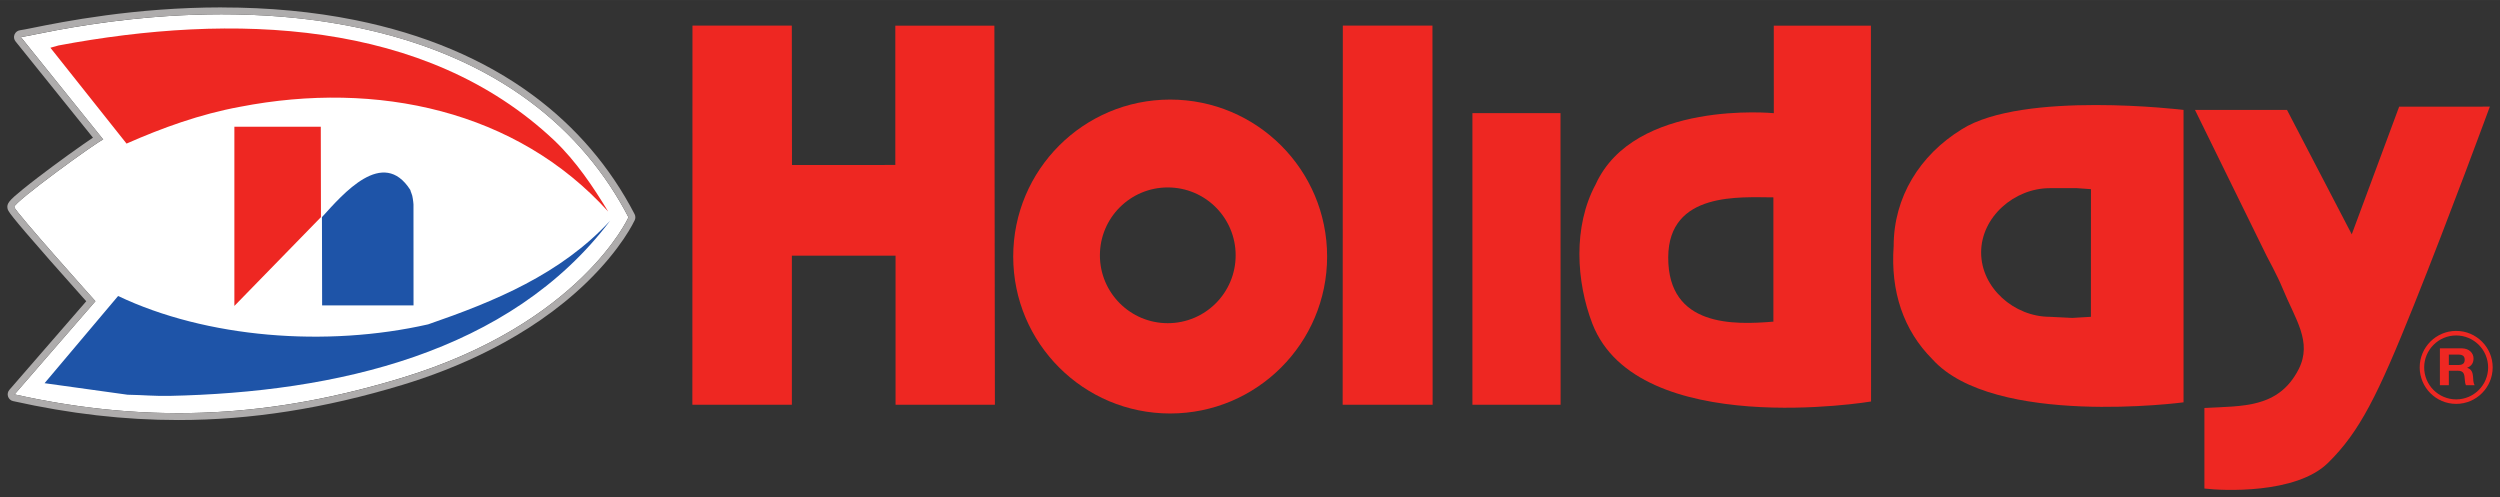 <?xml version="1.0" encoding="UTF-8" standalone="no"?>
<!-- Created with Inkscape (http://www.inkscape.org/) -->

<svg
   xmlns:dc="http://purl.org/dc/elements/1.1/"
   xmlns:cc="http://creativecommons.org/ns#"
   xmlns:rdf="http://www.w3.org/1999/02/22-rdf-syntax-ns#"
   xmlns:svg="http://www.w3.org/2000/svg"
   xmlns="http://www.w3.org/2000/svg"
   xmlns:sodipodi="http://sodipodi.sourceforge.net/DTD/sodipodi-0.dtd"
   xmlns:inkscape="http://www.inkscape.org/namespaces/inkscape"
   width="170.25"
   height="33.859"
   viewBox="0 0 45.045 8.958"
   version="1.1"
   id="svg16824"
   inkscape:version="0.92.0 r15299"
   sodipodi:docname="holiday.svg">
  <rect x="0" y="0" width="45.045" height="8.958" fill="#333333" stroke="none"/>
  <defs
     id="defs16818">
    <clipPath
       id="clipPath16067"
       clipPathUnits="userSpaceOnUse">
      <path
         inkscape:connector-curvature="0"
         id="path16065"
         d="m 244.857,729.72 h 126.976 v 25.537 H 244.857 Z" />
    </clipPath>
  </defs>
  <sodipodi:namedview
     id="base"
     pagecolor="#ffffff"
     bordercolor="#666666"
     borderopacity="1.0"
     inkscape:pageopacity="0.0"
     inkscape:pageshadow="2"
     inkscape:zoom="4.4850907"
     inkscape:cx="84.225628"
     inkscape:cy="17.221813"
     inkscape:document-units="mm"
     inkscape:current-layer="layer1"
     showgrid="false"
     fit-margin-top="0"
     fit-margin-left="0"
     fit-margin-right="0"
     fit-margin-bottom="0"
     units="px"
     inkscape:window-width="1280"
     inkscape:window-height="744"
     inkscape:window-x="-4"
     inkscape:window-y="-4"
     inkscape:window-maximized="1" />
  <g
     inkscape:label="Layer 1"
     inkscape:groupmode="layer"
     id="layer1"
     transform="translate(45.719,-144.431)">
    <g
       id="g16983"
       transform="translate(0.132,-0.132)">
      <path
         d="m -27.925,151.855 h -1.79 v -2.685 h -1.868 v 2.685 h -1.793 l 0.002,-6.831 h 1.79 l 0.003,2.512 1.862,-10e-4 v -2.51 h 1.785 z"
         style="fill:#ee2722;fill-opacity:1;fill-rule:nonzero;stroke:none;stroke-width:0.353"
         id="path16055"
         inkscape:connector-curvature="0" />
      <path
         d="m -20.038,151.855 h -1.621 l 0.003,-6.831 h 1.615 z"
         style="fill:#ee2722;fill-opacity:1;fill-rule:nonzero;stroke:none;stroke-width:0.353"
         id="path16059"
         inkscape:connector-curvature="0" />
      <path
         d="m -0.989,146.484 c 0,0 -0.727,1.979 -1.371,3.584 -0.644,1.605 -0.972,2.275 -1.548,2.838 -0.576,0.563 -1.906,0.499 -2.224,0.459 v -1.451 c 0.684,-0.039 1.336,0.01 1.699,-0.7 0.25,-0.496 -0.065,-0.902 -0.292,-1.46 -0.087,-0.214 -0.285,-0.579 -0.285,-0.579 l -1.292,-2.632 h 1.658 l 1.167,2.242 0.854,-2.3 z"
         style="fill:#ee2722;fill-opacity:1;fill-rule:nonzero;stroke:none;stroke-width:0.353"
         id="path16071"
         inkscape:connector-curvature="0" />
      <path
         d="m -17.734,146.601 0.002,5.254 h -1.589 v -5.254 z"
         style="fill:#ee2722;fill-opacity:1;fill-rule:nonzero;stroke:none;stroke-width:0.353"
         id="path16075"
         inkscape:connector-curvature="0" />
      <path
         d="m -13.898,150.358 c -0.7,0.058 -1.9,0.104 -1.895,-1.159 0.005,-1.194 1.312,-1.08 1.895,-1.08 z m 1.757,-5.333 h -1.75 l 7.06e-4,1.577 c 0,0 -2.516,-0.244 -3.211,1.284 -0.409,0.759 -0.35,1.751 -0.058,2.51 0.817,2.102 5.021,1.401 5.021,1.401 z"
         style="fill:#ee2722;fill-opacity:1;fill-rule:nonzero;stroke:none;stroke-width:0.353"
         id="path16079"
         inkscape:connector-curvature="0" />
      <path
         d="m -24.81,150.386 c -0.675,0 -1.223,-0.548 -1.223,-1.223 0,-0.676 0.548,-1.223 1.223,-1.223 0.676,0 1.223,0.547 1.223,1.223 0,0.676 -0.548,1.223 -1.223,1.223 m 0.043,-4.029 c -1.562,0 -2.828,1.266 -2.828,2.828 0,1.562 1.266,2.828 2.828,2.828 1.561,0 2.828,-1.266 2.828,-2.828 0,-1.562 -1.266,-2.828 -2.828,-2.828"
         style="fill:#ee2722;fill-opacity:1;fill-rule:nonzero;stroke:none;stroke-width:0.353"
         id="path16083"
         inkscape:connector-curvature="0" />
      <path
         d="m -1.596,150.607 c -0.318,0 -0.576,0.258 -0.576,0.576 0,0.318 0.258,0.576 0.576,0.576 0.318,0 0.576,-0.258 0.576,-0.576 0,-0.318 -0.259,-0.576 -0.576,-0.576 m 0,1.233 c -0.363,0 -0.657,-0.295 -0.657,-0.658 0,-0.362 0.295,-0.657 0.657,-0.657 0.363,0 0.658,0.295 0.658,0.657 0,0.363 -0.295,0.658 -0.658,0.658"
         style="fill:#ee2722;fill-opacity:1;fill-rule:nonzero;stroke:none;stroke-width:0.353"
         id="path16087"
         inkscape:connector-curvature="0" />
      <path
         d="m -1.728,151.139 h 0.176 c 0.071,0 0.11,-0.028 0.11,-0.095 0,-0.064 -0.039,-0.092 -0.11,-0.092 h -0.176 z m -0.161,-0.3 h 0.393 c 0.131,0 0.213,0.083 0.213,0.183 0,0.078 -0.035,0.137 -0.115,0.167 v 0.002 c 0.078,0.019 0.101,0.088 0.106,0.155 0.003,0.042 0.002,0.12 0.03,0.157 H -1.421 c -0.019,-0.042 -0.017,-0.106 -0.025,-0.159 -0.011,-0.07 -0.041,-0.101 -0.122,-0.101 h -0.16 v 0.26 h -0.161 z"
         style="fill:#ee2722;fill-opacity:1;fill-rule:nonzero;stroke:none;stroke-width:0.353"
         id="path16091"
         inkscape:connector-curvature="0" />
      <path
         d="m -8.177,150.271 -0.337,0.02 -0.403,-0.02 c -0.64,0 -1.238,-0.519 -1.238,-1.159 0,-0.64 0.598,-1.159 1.238,-1.159 h 0.489 l 0.252,0.018 z m -2.328,-3.378 c -0.759,0.467 -1.226,1.226 -1.226,2.102 -0.059,0.817 0.175,1.518 0.7,2.043 1.109,1.227 4.523,0.774 4.523,0.774 v -5.269 c 0,0 -2.888,-0.35 -3.998,0.35"
         style="fill:#ee2722;fill-opacity:1;fill-rule:nonzero;stroke:none;stroke-width:0.353"
         id="path16095"
         inkscape:connector-curvature="0" />
      <path
         d="m -45.475,145.231 c 0.269,-0.028 3.087,-0.771 5.987,-0.188 2.623,0.527 4.155,1.881 4.961,3.435 0,0 -0.865,1.921 -4.11,2.901 -2.249,0.68 -4.421,0.854 -6.952,0.29 l 1.457,-1.679 c 0,0 -1.447,-1.614 -1.463,-1.697 -0.016,-0.083 1.523,-1.2 1.604,-1.216 z"
         style="fill:#ffffff;fill-opacity:1;fill-rule:nonzero;stroke:none;stroke-width:0.353"
         id="path16099"
         inkscape:connector-curvature="0" />
      <path
         d="m -41.851,144.696 v 0.124 -0.124 c -1.58,0 -2.867,0.259 -3.417,0.37 -0.106,0.021 -0.189,0.038 -0.219,0.041 -0.045,0.005 -0.084,0.034 -0.102,0.076 -0.018,0.042 -0.011,0.09 0.018,0.126 l 1.395,1.734 c -0.043,0.028 -0.099,0.066 -0.171,0.117 -0.161,0.112 -0.363,0.258 -0.555,0.4 -0.151,0.112 -0.367,0.275 -0.538,0.414 -0.249,0.202 -0.292,0.257 -0.276,0.343 0.009,0.048 0.017,0.085 0.766,0.938 0.264,0.3 0.529,0.597 0.653,0.736 l -1.385,1.596 c -0.029,0.033 -0.038,0.079 -0.024,0.121 0.014,0.041 0.048,0.073 0.091,0.082 1.028,0.229 2.003,0.341 2.978,0.341 1.308,0 2.629,-0.207 4.036,-0.633 0.938,-0.284 2.276,-0.835 3.322,-1.848 0.631,-0.612 0.855,-1.101 0.865,-1.121 0.016,-0.035 0.014,-0.074 -0.003,-0.108 -0.441,-0.851 -1.059,-1.572 -1.836,-2.145 -0.877,-0.647 -1.957,-1.102 -3.211,-1.354 -0.742,-0.149 -1.546,-0.225 -2.388,-0.225 m -3.53e-4,0.124 c 0.745,0 1.551,0.059 2.364,0.223 2.623,0.527 4.155,1.881 4.961,3.434 0,0 -0.865,1.921 -4.11,2.902 -1.33,0.402 -2.634,0.627 -4,0.627 -0.944,0 -1.917,-0.107 -2.951,-0.338 l 1.457,-1.679 c 0,0 -1.447,-1.614 -1.463,-1.697 -0.016,-0.083 1.523,-1.2 1.604,-1.217 l -1.485,-1.845 c 0.194,-0.02 1.708,-0.411 3.623,-0.411"
         style="fill:#aeacac;fill-opacity:1;fill-rule:nonzero;stroke:none;stroke-width:0.353"
         id="path16103"
         inkscape:connector-curvature="0" />
      <path
         d="m -34.895,148.372 c -1.647,-1.818 -4.159,-2.365 -6.631,-1.885 -0.719,0.132 -1.401,0.379 -2.045,0.663 l -1.372,-1.727 0.146,-0.041 c 3.124,-0.587 6.604,-0.485 8.933,1.711 0.398,0.379 0.705,0.844 0.97,1.279"
         style="fill:#ee2722;fill-opacity:1;fill-rule:nonzero;stroke:none;stroke-width:0.353"
         id="path16107"
         inkscape:connector-curvature="0" />
      <path
         d="m -40.068,148.475 -1.56,1.6 v -3.229 h 1.557 z"
         style="fill:#ee2722;fill-opacity:1;fill-rule:nonzero;stroke:none;stroke-width:0.353"
         id="path16111"
         inkscape:connector-curvature="0" />
      <path
         d="m -38.457,147.988 c 0.004,0.025 0.025,0.064 0.034,0.101 0.017,0.077 0.022,0.156 0.022,0.156 l 0.001,1.821 h -1.647 l -0.003,-1.591 c 0.379,-0.417 1.101,-1.264 1.593,-0.488"
         style="fill:#1e54a8;fill-opacity:1;fill-rule:nonzero;stroke:none;stroke-width:0.353"
         id="path16115"
         inkscape:connector-curvature="0" />
      <path
         d="m -42.8,151.695 c -0.299,0.006 -0.426,-0.014 -0.752,-0.02 l -1.496,-0.208 1.325,-1.571 c 1.591,0.757 3.749,0.928 5.586,0.511 1.193,-0.412 2.39,-0.902 3.28,-1.868 -1.808,2.393 -4.95,3.093 -7.943,3.157"
         style="fill:#1e54a8;fill-opacity:1;fill-rule:nonzero;stroke:none;stroke-width:0.353"
         id="path16119"
         inkscape:connector-curvature="0" />
    </g>
  </g>
</svg>
